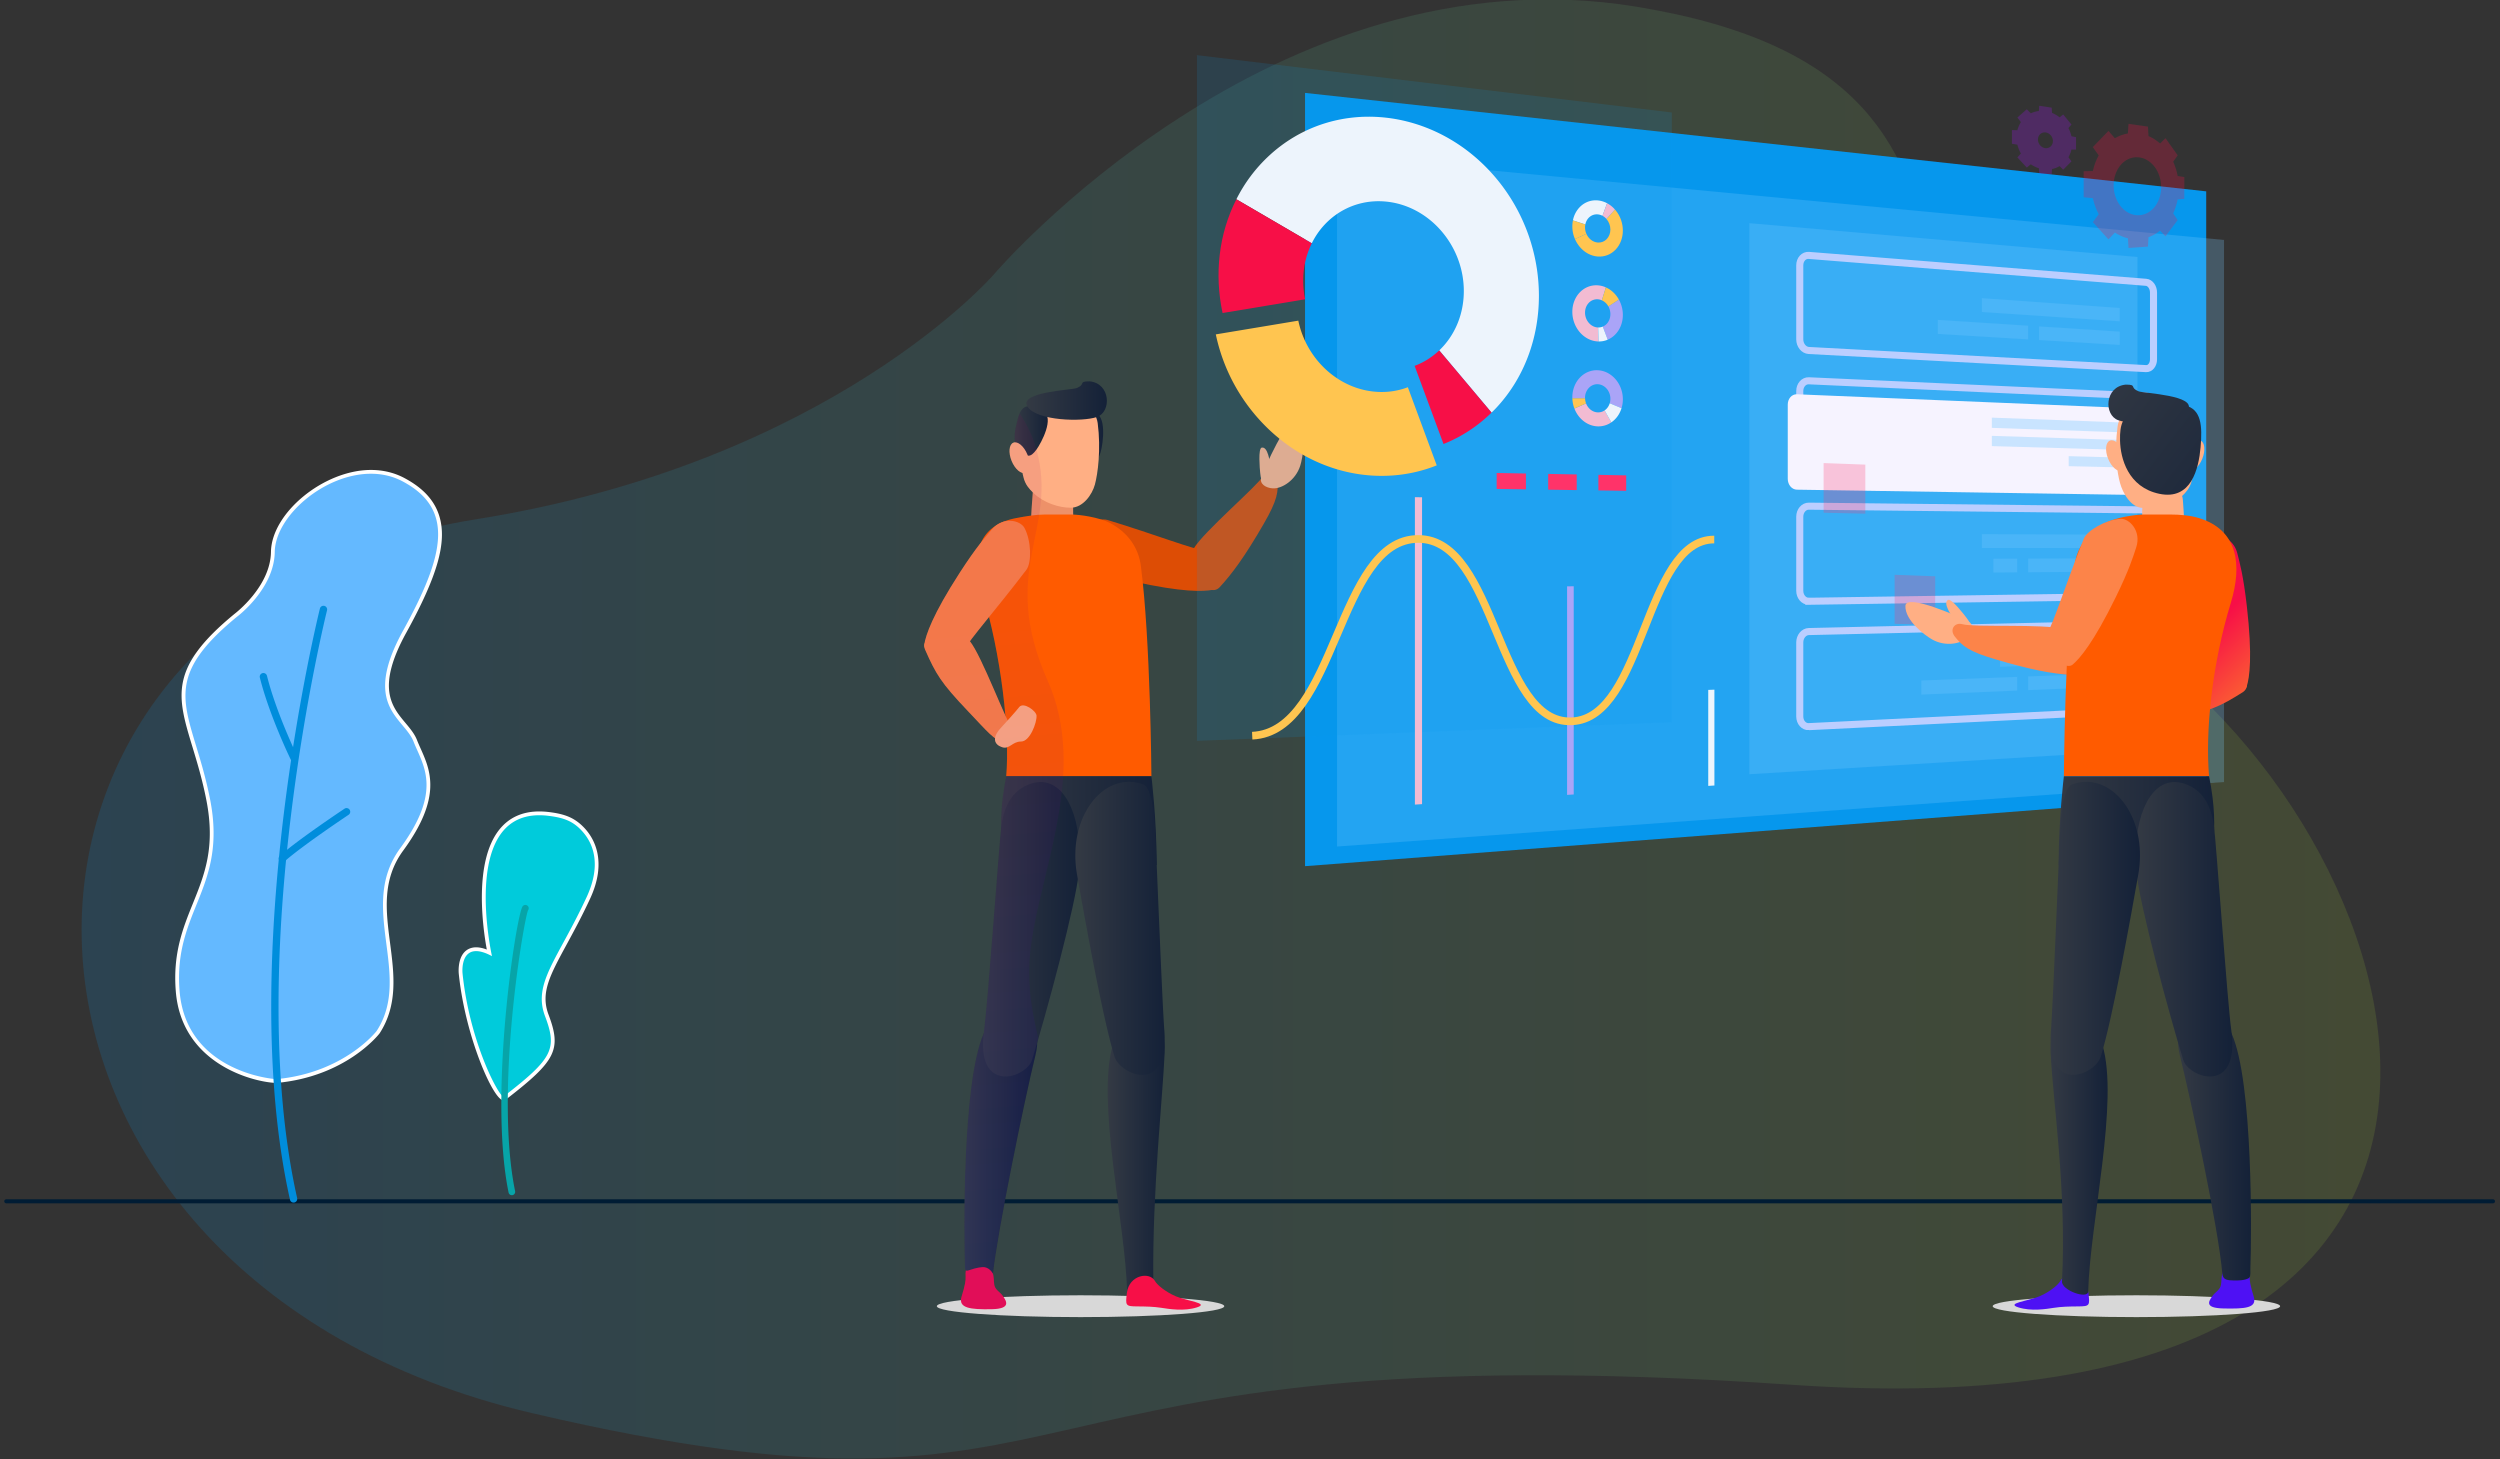 <svg xmlns="http://www.w3.org/2000/svg" xmlns:xlink="http://www.w3.org/1999/xlink" width="219.33" height="128" viewBox="0 0 329 192"><rect x="0" y="0" width="329" height="192" fill="#333333" stroke="none"/><defs><path id="yp37b" d="M1489.806 4939.098s-21.358 24.763-68.097 32.225c-71.18 11.364-69.736 99.675 7.384 117.661 77.121 17.987 56.601-11.241 165.72-3.747 109.117 7.494 82.624-73.948 42.942-99.09-41.035-26-2.525-72.346-63.444-82.273-47.868-7.8-84.505 35.224-84.505 35.224z"/><path id="yp37d" d="M1359.823 5061.09h327.254"/><path id="yp37e" d="M1395.401 5045.257c-2.39 0-12.216-2.098-13.014-11.791-.408-4.95.934-8.271 2.231-11.483 1.552-3.843 3.016-7.473 1.785-13.747-.536-2.725-1.223-4.988-1.829-6.985-2.007-6.608-3.113-10.25 5.444-17.27.058-.043 4.821-3.64 4.89-8.342.073-5.026 6.83-10.545 12.91-10.545 1.555 0 2.997.349 4.288 1.036 2.418 1.287 3.885 2.894 4.484 4.91.99 3.323-.269 7.699-4.344 15.104-4.067 7.39-1.944 9.928-.07 12.167.6.716 1.164 1.39 1.472 2.178.147.372.314.747.484 1.13 1.246 2.786 2.795 6.254-2.266 13.159-2.874 3.923-2.313 8.249-1.77 12.43.508 3.924 1.034 7.98-1.323 11.608-.056.073-4.418 5.592-13.31 6.439z"/><path id="yp37f" d="M1407.818 4965.344c1.438 0 2.858.308 4.171 1.007 6.891 3.67 5.503 9.74.038 19.673-5.465 9.93.171 11.445 1.39 14.556 1.216 3.112 3.907 6.329-1.752 14.05-5.659 7.723 1.688 16.676-3.102 24.05 0 0-4.236 5.48-13.124 6.326a.332.332 0 0 1-.038.002c-.85 0-11.907-1.154-12.765-11.562-.874-10.613 6.324-13.488 4.012-25.257-2.312-11.77-7.455-15.002 3.528-24.015 0 0 4.911-3.645 4.982-8.531.07-4.736 6.541-10.3 12.66-10.3zm0-.5c-6.197 0-13.085 5.648-13.16 10.79-.067 4.577-4.733 8.104-4.779 8.139-8.706 7.142-7.582 10.84-5.544 17.55.604 1.992 1.29 4.249 1.822 6.962 1.218 6.2-.234 9.797-1.77 13.605-1.309 3.239-2.66 6.589-2.249 11.597.814 9.88 10.827 12.02 13.263 12.02h.023l.062-.003c9-.856 13.295-6.288 13.473-6.52 2.43-3.738 1.898-7.84 1.384-11.806-.56-4.324-1.089-8.41 1.725-12.252 5.146-7.021 3.564-10.562 2.293-13.408-.17-.38-.335-.75-.48-1.12-.323-.825-.9-1.516-1.513-2.247-1.822-2.178-3.887-4.646.096-11.886 4.112-7.47 5.376-11.901 4.366-15.296-.62-2.084-2.127-3.74-4.607-5.06-1.327-.707-2.809-1.065-4.405-1.065z"/><path id="yp37g" d="M1397.769 5061.24a.483.483 0 0 0 .336-.57c-7.222-32.24 3.819-76.904 3.932-77.35a.482.482 0 1 0-.937-.235c-.113.45-11.21 45.335-3.937 77.796.057.26.316.423.577.366l.029-.008z"/><path id="yp37h" d="M1397.814 5003.178a.484.484 0 0 0 .301-.676c-.028-.056-2.77-5.705-3.98-10.566a.483.483 0 1 0-.938.233c1.235 4.962 4.021 10.699 4.05 10.757a.482.482 0 0 0 .567.252z"/><path id="yp37i" d="M1396.291 5016.439a.488.488 0 0 0 .186-.103c2.359-2.086 8.336-6.068 8.396-6.108a.481.481 0 0 0 .135-.67.48.48 0 0 0-.67-.134c-.247.163-6.092 4.058-8.501 6.19a.482.482 0 0 0 .454.824z"/><path id="yp37j" d="M1425.247 5047.554c-.94 0-4.729-7.594-5.628-16.464-.007-.07-.158-1.697.656-2.597.347-.382.812-.577 1.38-.577.497 0 1.08.154 1.738.455-.454-2.305-2.01-11.637 1.52-16.046 1.215-1.52 2.917-2.291 5.058-2.291.401 0 .824.028 1.256.082 2.243.28 3.395.808 4.567 2.094 1.447 1.588 2.731 4.43.635 8.95-1.092 2.355-2.133 4.272-3.052 5.963-2.209 4.068-3.542 6.523-2.423 9.495 1.693 4.5 1.023 5.823-5.519 10.873l-.067.05z"/><path id="yp37k" d="M1429.97 5010.284c.389 0 .797.025 1.227.08 2.057.256 3.228.714 4.413 2.014 1.602 1.76 2.485 4.596.592 8.677-3.784 8.161-7.11 11.33-5.482 15.651 1.626 4.321 1.077 5.557-5.436 10.586a.06.06 0 0 1-.037.012c-.594 0-4.461-7.172-5.38-16.24 0 0-.287-2.898 1.789-2.898.528 0 1.21.187 2.087.66 0 0-4.16-18.54 6.228-18.542zm.002-.5c-2.221 0-3.988.802-5.255 2.384-3.392 4.238-2.187 12.871-1.655 15.791-.517-.196-.982-.293-1.406-.293-.633 0-1.174.228-1.565.66-.89.98-.727 2.715-.72 2.788.842 8.312 4.56 16.69 5.875 16.69h.17l.172-.117c6.6-5.093 7.332-6.553 5.6-11.158-1.078-2.865.16-5.146 2.41-9.287.92-1.695 1.963-3.615 3.059-5.977 2.267-4.89.548-7.878-.678-9.224-1.362-1.495-2.763-1.93-4.721-2.174a10.279 10.279 0 0 0-1.286-.083z"/><path id="yp37l" d="M1426.447 5060.277a.44.44 0 0 0 .342-.519c-2.75-13.41 1.204-35.999 1.71-36.989a.426.426 0 0 0-.109-.6.45.45 0 0 0-.62.111c-.815 1.136-4.509 24.646-1.842 37.655a.44.44 0 0 0 .52.342z"/><path id="yp37m" d="M1520.115 5074.895c0 .794-8.469 1.437-18.914 1.437-10.446 0-18.915-.643-18.915-1.437 0-.795 8.47-1.438 18.915-1.438 10.445 0 18.914.643 18.914 1.438z"/><path id="yp37n" d="M1489.613 5070.343c.233.862.145 1.17.236 1.732.115.698.78.95 1.164 1.523.425.63 1.091 1.642-1.51 1.692-2.786.055-4.436-.131-3.962-1.648.472-1.517.563-2.185.532-2.68-.03-.495 0-1.01.315-1.306.316-.296 2.816-.831 3.225.687z"/><path id="yp37o" d="M1527.113 4966.14c.121 1.56.028 2.618-1.812 5.805-2.488 4.305-4.148 6.553-5.795 8.333-1.522 1.644-4.935-2.485-3.408-5.096 1.291-2.207 8.382-8.225 9.162-9.571.518-.892 1.755-.738 1.853.529z"/><path id="yp37p" d="M1518.59 4980.62c-1.2.236-3.954.35-10.484-1.107-3.985-.888-5.624-1.552-6.805-1.992-2.104-.784-2.417-3.082-1.631-3.96 1.268-1.416 3.94-2.48 5.068-2.136 6.364 1.94 11.139 3.821 12.762 4.018 2.37.29 2.513 4.897 1.09 5.177z"/><path id="yp37q" d="M1499.995 4959.352c.203 2.38.448 3.392 1.801 4.026 1.139.533 1.635.539 2.046-.877.318-1.099.859-4.964-.905-5.223-.459-.067-.891-.12-1.277-.12-1.099 0-1.816.43-1.665 2.194z"/><path id="yp37s" d="M1495.137 4965.451c-.026.174-.41 3.876-.478 6.718-.033 1.392 1.363 2.715 2.755 2.748h.06c1.366 0 2.974-1.237 2.852-2.603-.217-2.473-.053-5.005-.047-5.045z"/><path id="yp37t" d="M1488.241 4980.867c2.537 8.341 3.674 18.462 3.178 24.288h19.107s-.112-17.896-1.39-27.697c-.298-2.279-1.61-4.332-4.034-5.62-1.438-.764-4.036-1.128-5.093-1.128h-3.532c-1.182 0-2.548.242-3.727.464-5.06.953-5.98 4.858-4.509 9.693z"/><path id="yp37u" d="M1491.418 5005.156c-1.572 7.679.079 11.689.079 11.689h19.726c-.015-6.209-.697-11.689-.697-11.689z"/><path id="yp37w" d="M1488.439 5039.039c-2.837 6.364-2.61 26.711-2.459 30.772.019.533.307.433.616.325.904-.314 1.66-.438 2.019-.365.699.142 1.064.836 1.064.836.6-5.532 4.107-22.726 5.589-28.754.905-3.674-.944-5.56-3.021-5.56-1.439 0-2.987.905-3.808 2.746z"/><path id="yp37y" d="M1493.799 5006.505c-2.02 1.075-2.758 3.224-3.029 5.246-.274 2.022-1.756 23.048-2.277 26.848-1.173 8.567 5.591 6.258 6.324 3.883 1.853-5.99 5.798-20.586 6.163-24.798.565-6.497-1.51-11.773-5.032-11.774-.668 0-1.386.189-2.149.595z"/><path id="yp37A" d="M1505.459 5040.496c-2.231 7.426 1.63 23.368 1.869 32.472.984-1.572 1.913-1.955 2.351-1.923.71.052 1.096.595 1.096.595-.145-11.993 1.231-23.987 1.499-30.186.131-3.016-1.333-4.43-2.967-4.431-1.51 0-3.166 1.207-3.848 3.473z"/><path id="yp37C" d="M1500.736 5018.078c.896 5.108 3.394 19.093 4.949 24.003.752 2.368 7.214 5.108 6.54-3.509-.3-3.825-1.097-24.934-1.252-26.968-.154-2.035-.505-5.009-1.527-5.381a5.455 5.455 0 0 0-1.867-.337c-4.36 0-8.02 5.493-6.843 12.192z"/><path id="yp37E" d="M1491.263 5000.804c-1.505-.428-2.29-1.504-4.831-4.165-3.66-3.833-4.284-4.978-5.678-8.113-.91-2.048 3.935-3.531 5.852-1.191 1.622 1.978 4.804 10.716 5.796 11.915.656.794.083 1.903-1.14 1.554z"/><path id="yp37F" d="M1480.64 4987.784c.197-1.208 1.047-3.83 4.68-9.449 2.216-3.428 3.407-4.736 4.229-5.69 1.466-1.7 3.73-1.197 4.28-.155.888 1.68.958 4.557.244 5.495-4.028 5.294-7.451 9.12-8.2 10.573-1.092 2.123-5.463.658-5.232-.774z"/><path id="yp37G" d="M1493.26 4962.77c.316 3.161.41 3.86 1.79 5.155 1.382 1.296 3.357 1.889 4.856 1.889 1.618 0 2.818-1.71 3.183-3.048.378-1.385.82-4.634.366-8.096-.23-1.754-2.396-3.883-4.63-3.883s-6.335.258-5.564 7.983z"/><path id="yp37H" d="M1490.69 4998.813c.733-.804 1.88-2.053 2.443-2.768.565-.713 2.24.516 2.277 1.13.053.916-.869 3.415-2.04 3.41-1.173-.003-1.507 1.069-2.506.74-1-.332-1.37-1.2-.174-2.513z"/><path id="yp37I" d="M1511.012 5071.608c.218.408 1.262 1.354 2.707 1.977 1.445.622 4.51.914 2.809 1.461-1.703.548-3.69.217-4.694.061-1.005-.155-1.98-.177-3.166-.185-1.562-.008-1.575-.1-1.365-1.8.289-2.34 3.005-2.835 3.709-1.514z"/><path id="yp37J" d="M1492.954 4958.051c-.593 2.22-.702 3.214.313 4.229.857.855 1.302 1.022 2.136-.124.647-.891 2.399-4.209.888-5.018-.702-.376-1.344-.684-1.89-.684-.628 0-1.129.409-1.447 1.597z"/><path id="yp37L" d="M1494.203 4962.809c.446 1.095.345 2.17-.229 2.404-.573.235-1.399-.463-1.846-1.556-.446-1.094-.344-2.17.228-2.404.574-.234 1.4.463 1.847 1.556z"/><path id="yp37M" d="M1500.687 4954.069c-.641.261-7.767.509-6.453 2.471 1.23 1.838 7.181 2.01 9.123 1.333 1.942-.677 1.807-4.433-.97-4.689h-.022c-1.533-.001-.415.374-1.678.885z"/><path id="yp37O" d="M1525.001 4965.776c.348-.957 3.452-8.334 4.68-7.102 1.355 1.363.761 4.56.431 5.611-.605 1.92-2.419 3.063-3.64 2.981-.865-.058-1.799-.58-1.471-1.49z"/><path id="yp37P" d="M1524.84 4965.219c-.046-.466-.303-3.232.212-3.317.785-.13 1.044 1.672 1.22 2.866.096.646-.207 1.58-.742 1.595-.533.014-.616-.398-.69-1.144z"/><path id="yp37a" d="M1486.644 4987.389c.6-.818 1.465-1.892 2.514-3.19a84.02 84.02 0 0 1 2.145 12.958c-1.374-3.025-3.439-8.227-4.659-9.768zm14.043-33.32c-.634.259-7.598.505-6.489 2.404-.532.087-.96.523-1.244 1.578-.393 1.473-.564 2.402-.345 3.162a.603.603 0 0 0-.253.039c-.571.234-.674 1.31-.228 2.404.348.85.923 1.456 1.432 1.574.214 1.168.539 1.772 1.354 2.564a91.013 91.013 0 0 0-.204 3.054 39.88 39.88 0 0 0-1.961.326 8.924 8.924 0 0 0-1.611.46c-.399.102-.798.3-1.168.605a4.93 4.93 0 0 0-1.782 2.029c-.712.898-1.63 2.152-2.87 4.067-3.631 5.618-4.48 8.241-4.678 9.449a.762.762 0 0 0 .012.277c.006.15.031.305.101.465 1.394 3.135 2.019 4.28 5.679 8.114 1.727 1.807 2.641 2.872 3.524 3.51-.063.573.303.974.909 1.173.255.085.465.076.659.02.023 1.4-.009 2.688-.106 3.813-.559 2.727-.706 4.986-.668 6.771-.32 2.798-1.748 22.958-2.257 26.672-.02.149-.032.288-.048.428a.067.067 0 0 1-.006.012c-2.837 6.364-2.61 26.711-2.459 30.772.007.214.059.323.138.372a2.712 2.712 0 0 0-.045.78c.032.494-.059 1.162-.532 2.678-.474 1.519 1.177 1.704 3.96 1.65 2.603-.051 1.937-1.062 1.513-1.693-.385-.573-1.049-.826-1.164-1.523-.083-.502-.022-.802-.173-1.47l.002.002c.6-5.532 4.107-22.726 5.589-28.754a7.488 7.488 0 0 0 .212-1.579c1.84-6.265 4.677-16.954 5.369-21.544.909 5.151 3.006 16.77 4.497 22.192-1.973 7.593 1.746 23.109 1.982 32.046.001-.004.005-.008.007-.011-.009.056-.025.106-.033.163-.21 1.702-.197 1.794 1.366 1.802 1.186.009 2.161.031 3.166.185 1.004.157 2.989.487 4.693-.061 1.703-.547-1.362-.838-2.809-1.46-1.444-.624-2.488-1.569-2.707-1.977a1.235 1.235 0 0 0-.237-.305c-.115-11.881 1.234-23.709 1.5-29.85.016-.37.007-.715-.022-1.038.031-.548.025-1.157-.027-1.844-.219-2.776-.697-14.641-1.002-21.727-.015-6.209-.697-11.689-.697-11.689s-.096-15.311-1.123-25.364c5.436 1.125 7.918 1.053 9.08.846.377.054.733-.048 1.022-.361 1.648-1.778 3.308-4.026 5.797-8.333 1.408-2.438 1.791-3.629 1.839-4.752 1.138-.267 2.469-1.313 2.972-2.907.329-1.051.923-4.247-.433-5.611-.834-.837-2.535 2.305-3.649 4.704-.189-.841-.474-1.56-.979-1.477-.516.086-.259 2.851-.212 3.318.029.299.068.527.129.714-.005.03-.014.061-.018.091-1.558 1.856-7.558 7.036-8.816 9.104-2.26-.649-6.321-2.156-11.396-3.703-.205-.061-.473-.063-.76-.04a15.733 15.733 0 0 0-3.746-.668 31.01 31.01 0 0 1-.018-.943c1.458-.203 2.533-1.759 2.874-3.008.205-.751.424-2.059.514-3.641.083-.169.164-.365.239-.624.261-.906.67-3.676-.174-4.775 1.604-.951 1.337-4.302-1.281-4.542h-.022c-1.533-.001-.415.374-1.678.885z"/><path id="yp37R" d="M1468.406 4946.735c9.968-1.67 24.131 4.996 26.997 15.42 2.926 10.642-5.071 15.731 1.486 30.464 5.187 11.654-.771 24.436-2.174 34.522-1.54 11.076 4 16.432 2.171 26.309-4.209 22.729-3.938 29.428-19.562 34.246-16.041 4.947-19.338-17.426-29.755-35.112-7.692-13.059-12.067-26.563-6.807-36.149 7.552-13.77 18.592.198 14.719-16.414-2.317-9.94-1.941-27.125 12.428-24.538 14.369 2.587-13.858-26.342.497-28.748z"/><path id="yp37T" d="M1530.744 4915.226v101.76l118.593-9.12v-79.686z"/><path id="yp37U" d="M1534.958 5014.4l116.721-8.489v-71.332l-116.721-11.066z"/><path id="yp37V" d="M1589.22 5004.887l51.067-3.133v-64.93l-51.066-4.454z"/><path id="yp37W" d="M1597.042 4949.123l44.383 2.386c.54.028.977-.515.977-1.214v-8.799c0-.699-.437-1.301-.977-1.345l-44.383-3.541c-.658-.052-1.193.533-1.193 1.306v9.742c0 .774.535 1.43 1.193 1.465z"/><path id="yp37X" d="M1597.042 4965.624l44.383.861c.54.01.977-.548.977-1.247v-8.8c0-.699-.437-1.286-.977-1.31l-44.383-2.017c-.658-.03-1.193.574-1.193 1.347v9.741c0 .775.535 1.412 1.193 1.425z"/><path id="yp37Y" d="M1595.468 4967.44l44.66.695c.544.008.984-.554.984-1.256v-8.824c0-.702-.44-1.289-.984-1.31l-44.66-1.86c-.662-.028-1.2.58-1.2 1.356v9.773c0 .777.538 1.415 1.2 1.425z"/><path id="yp37Z" d="M1597.042 4982.125l44.383-.664c.54-.008.977-.581.977-1.28v-8.8c0-.699-.437-1.271-.977-1.277l-44.383-.493c-.658-.007-1.193.615-1.193 1.389v9.741c0 .775.535 1.394 1.193 1.384z"/><path id="yp37aa" d="M1516.516 5000.493l62.496-2.448v-80.244l-62.496-7.545z"/><path id="yp37ab" d="M1597.042 4998.625l44.383-2.188c.54-.027.977-.615.977-1.314v-8.799c0-.7-.437-1.256-.977-1.243l-44.383 1.031c-.658.015-1.193.656-1.193 1.43v9.74c0 .775.535 1.376 1.193 1.343z"/><path id="yp37ac" d="M1548.075 4964.242c-7.473 2.987-16.588 1.143-23.003-5.645a24.076 24.076 0 0 1-6.072-11.593l10.858-1.808c1.074 5.16 5.425 9.156 10.53 9.378a9.66 9.66 0 0 0 3.885-.616z"/><path id="yp37ad" d="M1555.768 4956.82c-.156.162-.318.318-.48.474l-6.883-8.185c1.994-1.897 3.233-4.663 3.233-7.81 0-6.024-4.587-11.293-10.358-11.783-4.19-.354-7.87 1.897-9.648 5.496l-9.924-5.79a20.017 20.017 0 0 1 4.256-5.689c8.56-7.964 21.905-6.504 29.804 2.778 7.674 9.018 7.668 22.48 0 30.51z"/><path id="yp37ae" d="M1530.497 4939.945c0 .836.09 1.654.253 2.438l-10.859 1.808c-1.099-5.112-.496-10.433 1.817-14.969l9.924 5.79c-.726 1.457-1.135 3.131-1.135 4.933z"/><path id="yp37af" d="M1555.287 4957.294a19.017 19.017 0 0 1-6.32 4.136l-3.803-10.284a9.577 9.577 0 0 0 3.24-2.037z"/><path id="yp37ag" d="M1621.122 4959.307l17.865.612v-1.297l-17.865-.665z"/><path id="yp37ah" d="M1621.122 4961.706l17.865.52v-1.298l-17.865-.572z"/><path id="yp37ai" d="M1631.241 4964.346l7.746.184v-1.296l-7.746-.207z"/><path id="yp37aj" d="M1608.331 4985.089l5.343.126v-6.374l-5.343-.2z"/><path id="yp37ak" d="M1598.988 4970.473l5.488.129v-6.46l-5.488-.203z"/><path id="yp37al" d="M1545.2 4968.428v40.456l.943-.06v-40.384z"/><path id="yp37am" d="M1583.805 4993.79v12.632l.812-.052v-12.612z"/><path id="yp37an" d="M1565.228 4980.161v27.445l.874-.055v-27.399z"/><path id="yp37ao" d="M1523.791 4999.814c11.154-.502 11.154-25.909 21.868-25.889 10.299.02 10.299 24.444 20.206 23.998 9.538-.427 9.538-23.94 18.729-23.922"/><path id="yp37ap" d="M1559.812 4967.398v-2.086l-3.853-.071v2.1z"/><path id="yp37aq" d="M1566.495 4967.495v-2.059l-3.755-.07v2.074z"/><path id="yp37ar" d="M1573.008 4967.59v-2.032l-3.66-.07v2.048z"/><path id="yp37as" d="M1619.816 4975.116l18.14-.007v-1.749l-18.14-.064z"/><path id="yp37at" d="M1625.905 4978.308l12.05-.09v-1.75l-12.05.043z"/><path id="yp37au" d="M1621.332 4978.342l3.131-.023v-1.802l-3.131.01z"/><path id="yp37av" d="M1619.816 4944.058l18.14 1.224v-1.748l-18.14-1.296z"/><path id="yp37aw" d="M1627.338 4947.749l10.617.642v-1.749l-10.617-.684z"/><path id="yp37ax" d="M1614.016 4946.943l11.89.72v-1.798l-11.89-.766z"/><path id="yp37ay" d="M1630.887 4990.45l7.068-.245v-1.749l-7.068.218z"/><path id="yp37az" d="M1622.204 4990.752l7.343-.256v-1.781l-7.343.225z"/><path id="yp37aA" d="M1625.905 4993.817l12.05-.504v-1.749l-12.05.456z"/><path id="yp37aB" d="M1611.847 4994.404l12.616-.527v-1.802l-12.616.476z"/><path id="yp37aC" d="M1570.493 4929.744c-1.194-.636-2.614-.49-3.589.503a3.441 3.441 0 0 0-.907 1.756l1.633.531c.164-.823.836-1.39 1.635-1.322.218.018.427.083.618.184z"/><path id="yp37aD" d="M1571.605 4930.658c-.025-.03-.053-.06-.079-.09l-1.124 1.24c.324.365.525.862.525 1.395 0 1.018-.742 1.787-1.661 1.714-.658-.052-1.229-.518-1.502-1.155l-1.497.7c.157.366.37.717.637 1.032 1.305 1.545 3.412 1.701 4.701.363 1.283-1.333 1.282-3.656 0-5.199z"/><path id="yp37aE" d="M1567.59 4932.928c0-.138.016-.27.04-.394l-1.633-.531a4.144 4.144 0 0 0 .27 2.458l1.498-.698a2.084 2.084 0 0 1-.174-.835z"/><path id="yp37aF" d="M1571.526 4930.568a3.648 3.648 0 0 0-1.033-.824l-.61 1.652c.194.103.37.243.52.412z"/><path id="yp37aG" d="M1566.192 4956.765c.516 1.34 1.7 2.3 3.072 2.344a2.967 2.967 0 0 0 1.788-.53l-.887-1.572c-.645.439-1.516.324-2.082-.324a1.945 1.945 0 0 1-.355-.592z"/><path id="yp37aH" d="M1565.919 4955.287l.003.123 1.67.003a1.894 1.894 0 0 1 .492-1.356c.653-.698 1.709-.653 2.358.096.462.533.594 1.28.398 1.916l1.554.646a3.98 3.98 0 0 0 .174-1.173c0-2.026-1.473-3.735-3.302-3.819-1.844-.084-3.347 1.512-3.347 3.564z"/><path id="yp37aI" d="M1570.443 4956.768a1.664 1.664 0 0 1-.278.239l.887 1.573c.623-.422 1.102-1.078 1.341-1.865l-1.554-.645c-.078.258-.21.497-.396.698z"/><path id="yp37aJ" d="M1565.922 4955.41c.013.477.108.935.27 1.354l1.537-.673a2.037 2.037 0 0 1-.136-.678z"/><path id="yp37aK" d="M1570.575 4947.703c1.175-.5 1.993-1.752 1.993-3.263 0-.73-.19-1.422-.52-2.013l-1.383.9c.413.741.338 1.698-.223 2.291a1.53 1.53 0 0 1-.518.361z"/><path id="yp37aL" d="M1569.266 4947.933c.037.002.073.003.11.003l-.055-1.84c-.446-.01-.896-.217-1.238-.615-.655-.764-.655-1.941 0-2.625a1.5 1.5 0 0 1 1.718-.336l.53-1.704a3.128 3.128 0 0 0-1.066-.268c-1.842-.125-3.346 1.438-3.346 3.49 0 2.053 1.505 3.797 3.347 3.895z"/><path id="yp37aM" d="M1570.442 4943.004c.087.102.161.21.223.322l1.382-.9c-.397-.72-1-1.294-1.716-1.61l-.53 1.704c.235.102.454.264.641.484z"/><path id="yp37aN" d="M1569.376 4947.935c.425.008.83-.074 1.199-.232l-.651-1.724a1.484 1.484 0 0 1-.604.116z"/><path id="yp37aO" d="M1659.065 5074.895c0 .794-8.468 1.437-18.913 1.437-10.447 0-18.915-.643-18.915-1.437 0-.795 8.468-1.438 18.915-1.438 10.445 0 18.913.643 18.913 1.438z"/><path id="yp37aP" d="M1649.938 4989.85c-2.448.735-9.971 6.202-11.464 6.644-.988.291-1.132 1.531.077 1.924 1.488.487 2.738.033 6.334-.754 5.176-1.134 6.335-1.736 9.242-3.556 1.713-1.073-.715-4.382-3.335-4.382-.284 0-.57.039-.854.124z"/><path id="yp37aR" d="M1649.662 4973.759c-1.543 1.109-2.884 3.654-2.663 4.813 1.256 6.533 2.62 11.481 2.645 13.116.034 2.388 4.601 3.017 5.031 1.633.362-1.169.767-3.897.01-10.544-.461-4.056-.946-5.757-1.259-6.977-.409-1.596-1.73-2.319-2.782-2.319-.381-.001-.728.095-.982.278z"/><path id="yp37aT" d="M1651.52 5070.343c-.233.862-.146 1.17-.237 1.732-.114.698-.78.95-1.163 1.523-.425.63-1.091 1.545 1.51 1.595 2.784.054 4.434-.034 3.961-1.551-.471-1.517-.562-2.185-.531-2.68.03-.495 0-1.01-.315-1.306-.316-.296-2.816-.831-3.225.687z"/><path id="yp37aU" d="M1618.01 4984.765c-.904-.467-8.193-3.773-8.257-2.035-.07 1.92 2.538 3.864 3.494 4.41 1.747.999 3.856.606 4.696-.283.595-.63.927-1.648.067-2.092z"/><path id="yp37aV" d="M1617.75 4984.245c-.283-.373-1.972-2.578-2.408-2.29-.664.436.369 1.936 1.05 2.932.369.54 1.227 1.018 1.629.668.4-.353.182-.712-.271-1.31z"/><path id="yp37aW" d="M1630.121 5071.608c-.219.408-1.262 1.354-2.707 1.977-1.445.622-4.51.914-2.809 1.461 1.703.548 3.688.217 4.694.061 1.005-.155 1.98-.177 3.166-.185 1.562-.008 1.575-.1 1.364-1.8-.289-2.34-3.004-2.835-3.708-1.514z"/><path id="yp37aX" d="M1647.872 4963.201c-.316 3.161-.409 3.861-1.79 5.156-1.38 1.294-3.539 1.484-5.038 1.484-1.618 0-2.686-1.953-3.052-3.29-.378-1.386-.769-3.988-.314-7.45.23-1.754 2.395-3.883 4.63-3.883 2.233 0 6.335.258 5.564 7.983z"/><path id="yp37aY" d="M1616.28 4986.804c.986 1.214 1.782 1.918 5.311 2.96 4.768 1.41 7.52 1.897 9.941 2.055 2.235.144 1.867-5.201-1.039-6.042-2.456-.711-11.74-.194-13.235-.633-.988-.29-1.78.674-.979 1.66z"/><path id="yp37aZ" d="M1646.262 4968.77c.085 1.096.166 2.356.202 3.508.047 1.51-1.13 2.922-2.633 3.063a1.822 1.822 0 0 1-.173.007c-1.365 0-2.972-1.236-2.852-2.603.078-.889.108-1.785.113-2.57a3.552 3.552 0 0 1 2.368-3.335 2.234 2.234 0 0 1 2.975 1.93z"/><path id="yp37ba" d="M1652.587 4982.284c-2.537 8.342-3.37 17.045-2.873 22.871h-19.107s.11-17.896 1.39-27.697c.298-2.279 1.61-4.332 4.033-5.62 1.439-.764 4.036-1.128 5.094-1.128h3.53c1.184 0 2.58.112 3.729.464 5.212 1.597 5.676 6.276 4.204 11.11z"/><path id="yp37bb" d="M1630.606 5005.156s-.681 5.48-.697 11.689h19.726s1.653-4.01.079-11.689z"/><path id="yp37bd" d="M1645.864 5041.853c1.482 6.028 5.104 22.828 5.591 28.754.07.88.769.877 1.482.9.446.014 1.515.02 2.02-.325.269-.183.178-.838.195-1.371.153-4.061.378-24.408-2.459-30.772-.821-1.841-2.369-2.746-3.808-2.746-2.076 0-3.925 1.886-3.021 5.56z"/><path id="yp37bf" d="M1640.152 5017.684c.365 4.212 4.31 18.808 6.163 24.798.734 2.375 7.497 4.684 6.324-3.883-.521-3.8-2.003-24.826-2.276-26.848-.272-2.022-1.01-4.171-3.028-5.246-.763-.406-1.482-.595-2.149-.595-3.524.001-5.599 5.277-5.034 11.774z"/><path id="yp37bh" d="M1628.858 5041.454c.268 6.199 2.135 18.209 1.499 30.186-.061 1.177 3.404 2.391 3.447 1.328.241-9.104 4.1-25.046 1.869-32.472-.682-2.266-2.338-3.472-3.848-3.473-1.634 0-3.098 1.415-2.967 4.431z"/><path id="yp37bj" d="M1631.686 5006.223c-1.02.372-1.373 3.346-1.525 5.381-.155 2.034-.954 23.143-1.253 26.968-.675 8.617 5.788 5.877 6.539 3.509 1.555-4.91 4.053-18.895 4.951-24.003 1.175-6.699-2.484-12.192-6.845-12.192-.612 0-1.238.109-1.867.337z"/><path id="yp37bl" d="M1638.51 4962.537c.447 1.093.345 2.17-.23 2.403-.571.235-1.397-.463-1.844-1.556-.447-1.094-.345-2.169.227-2.404.574-.234 1.4.462 1.847 1.557z"/><path id="yp37bm" d="M1646.743 4962.537c-.446 1.093-.344 2.17.23 2.403.572.235 1.4-.463 1.845-1.556.446-1.094.345-2.169-.228-2.404-.574-.234-1.4.462-1.847 1.557z"/><path id="yp37bn" d="M1638.745 4953.615c-2.777.257-2.912 4.012-.97 4.689 1.942.677 7.891.505 9.124-1.333 1.313-1.962-5.813-2.21-6.454-2.471-1.261-.511-.145-.885-1.678-.885h-.022z"/><path id="yp37bp" d="M1640.204 4956.653c-1.832 1.107-2.258 2.077-2.206 4.341.05 2.265 1.02 6.132 5.19 6.994 4.172.864 5.155-3.275 5.408-6.13.252-2.855.088-4.99-2.021-5.502-1.215-.295-2.279-.418-3.192-.418-1.439 0-2.499.305-3.179.715z"/><path id="yp37br" d="M1640.412 4931.324a2.743 2.743 0 0 1-1.598-.502 3.37 3.37 0 0 1-.678-.613 4.025 4.025 0 0 1-.526-.817c-.607-1.24-.607-2.77 0-3.965.144-.282.317-.545.526-.779.208-.23.437-.416.678-.564a2.606 2.606 0 0 1 1.598-.384 2.84 2.84 0 0 1 1.533.637c.22.177.427.385.613.632.185.247.338.514.46.794.519 1.162.519 2.565 0 3.69a3.68 3.68 0 0 1-.46.76 3.168 3.168 0 0 1-.613.587 2.648 2.648 0 0 1-1.533.524zm1.257-11.66l-2.557-.366-.08 1.265a4.872 4.872 0 0 0-1.705.633l-.855-.965-2.055 2.124.777 1.095a7.564 7.564 0 0 0-.77 2.057l-1.215.031v3.421l1.215.12c.159.74.418 1.453.77 2.112l-.777 1.04 2.055 2.273.855-.902a5.213 5.213 0 0 0 1.705.757l.08 1.273 2.557-.18.073-1.237a5.203 5.203 0 0 0 1.522-.865l.715.752 1.603-2.142-.59-.88a7.663 7.663 0 0 0 .586-1.839l.879-.072v-2.87l-.88-.138a8.149 8.149 0 0 0-.584-1.88l.589-.839-1.603-2.258-.715.7a5.665 5.665 0 0 0-1.522-.977l-.073-1.243z"/><path id="yp37bs" d="M1628.19 4922.497a1.046 1.046 0 0 1-.497-.184 1.213 1.213 0 0 1-.206-.183 1.183 1.183 0 0 1-.158-.231c-.181-.34-.181-.743 0-1.047a.888.888 0 0 1 .158-.199.888.888 0 0 1 .703-.225c.17.018.34.084.492.193.07.052.138.113.2.184.06.071.111.148.152.228.173.335.173.729 0 1.028a.932.932 0 0 1-.152.198.884.884 0 0 1-.692.238zm.81-5.33l-1.636-.248-.05.69c-.366.04-.725.142-1.062.306l-.525-.537-1.24 1.088.466.604a3.53 3.53 0 0 0-.462 1.071l-.719-.026v1.805l.719.119c.095.4.249.793.462 1.163l-.466.511 1.24 1.338.525-.432a3.98 3.98 0 0 0 1.062.521l.05.699 1.636.082.048-.681c.349-.07.686-.198.998-.382l.476.471 1.082-1.104-.4-.537a3.53 3.53 0 0 0 .396-1.007l.602.005v-1.639l-.602-.116a4.317 4.317 0 0 0-.396-1.088l.4-.455-1.082-1.323-.476.374a4.089 4.089 0 0 0-.998-.582l-.048-.69z"/><path id="yp37bt" d="M1631.76 4990.462c.935-.791 2.74-2.871 5.68-8.883 1.793-3.667 2.298-5.362 2.69-6.56.7-2.132-.898-3.811-2.076-3.745-1.897.106-4.397 1.53-4.831 2.626-2.457 6.183-3.968 11.088-4.827 12.48-1.254 2.03 2.257 5.019 3.364 4.082z"/><linearGradient id="yp37c" x1="1369.74" x2="1672.26" y1="4998.93" y2="4998.93" gradientUnits="userSpaceOnUse"><stop offset="0" stop-color="#0694ea"/><stop offset=".01" stop-color="#0694ea"/><stop offset="1" stop-color="#9dc137"/><stop offset="1" stop-color="#9dc137"/></linearGradient><linearGradient id="yp37r" x1="1499.98" x2="1504.18" y1="4960.43" y2="4960.43" gradientUnits="userSpaceOnUse"><stop offset="0" stop-color="#343a44"/><stop offset="1" stop-color="#142138"/></linearGradient><linearGradient id="yp37v" x1="1490.74" x2="1511.22" y1="5011" y2="5011" gradientUnits="userSpaceOnUse"><stop offset="0" stop-color="#343a44"/><stop offset="1" stop-color="#142138"/></linearGradient><linearGradient id="yp37x" x1="1485.9" x2="1495.5" y1="5053.45" y2="5053.45" gradientUnits="userSpaceOnUse"><stop offset="0" stop-color="#343a44"/><stop offset="1" stop-color="#142138"/></linearGradient><linearGradient id="yp37z" x1="1488.36" x2="1501.07" y1="5025.29" y2="5025.29" gradientUnits="userSpaceOnUse"><stop offset="0" stop-color="#343a44"/><stop offset="1" stop-color="#142138"/></linearGradient><linearGradient id="yp37B" x1="1504.77" x2="1512.28" y1="5055" y2="5055" gradientUnits="userSpaceOnUse"><stop offset="0" stop-color="#343a44"/><stop offset="1" stop-color="#142138"/></linearGradient><linearGradient id="yp37D" x1="1500.51" x2="1512.27" y1="5025.17" y2="5025.17" gradientUnits="userSpaceOnUse"><stop offset="0" stop-color="#343a44"/><stop offset="1" stop-color="#142138"/></linearGradient><linearGradient id="yp37K" x1="1492.51" x2="1496.89" y1="4959.71" y2="4959.71" gradientUnits="userSpaceOnUse"><stop offset="0" stop-color="#343a44"/><stop offset="1" stop-color="#142138"/></linearGradient><linearGradient id="yp37N" x1="1494.07" x2="1504.67" y1="4955.71" y2="4955.71" gradientUnits="userSpaceOnUse"><stop offset="0" stop-color="#343a44"/><stop offset="1" stop-color="#142138"/></linearGradient><linearGradient id="yp37S" x1="1472.06" x2="1464.69" y1="5070.92" y2="4987.32" gradientUnits="userSpaceOnUse"><stop offset="0" stop-color="#00f"/><stop offset="1" stop-color="#9e005d"/></linearGradient><linearGradient id="yp37aQ" x1="1643.29" x2="1657.1" y1="4991.9" y2="5006.42" gradientUnits="userSpaceOnUse"><stop offset="0" stop-color="#f70f47"/><stop offset="1" stop-color="#ffb41d"/></linearGradient><linearGradient id="yp37aS" x1="1651.67" x2="1665.48" y1="4983.93" y2="4998.46" gradientUnits="userSpaceOnUse"><stop offset="0" stop-color="#f70f47"/><stop offset="1" stop-color="#ffb41d"/></linearGradient><linearGradient id="yp37bc" x1="1629.91" x2="1650.39" y1="5011" y2="5011" gradientUnits="userSpaceOnUse"><stop offset="0" stop-color="#343a44"/><stop offset="1" stop-color="#142138"/></linearGradient><linearGradient id="yp37be" x1="1645.63" x2="1655.23" y1="5053.9" y2="5053.9" gradientUnits="userSpaceOnUse"><stop offset="0" stop-color="#343a44"/><stop offset="1" stop-color="#142138"/></linearGradient><linearGradient id="yp37bg" x1="1640.06" x2="1652.78" y1="5025.29" y2="5025.29" gradientUnits="userSpaceOnUse"><stop offset="0" stop-color="#343a44"/><stop offset="1" stop-color="#142138"/></linearGradient><linearGradient id="yp37bi" x1="1628.85" x2="1636.36" y1="5055.2" y2="5055.2" gradientUnits="userSpaceOnUse"><stop offset="0" stop-color="#343a44"/><stop offset="1" stop-color="#142138"/></linearGradient><linearGradient id="yp37bk" x1="1628.86" x2="1640.62" y1="5025.17" y2="5025.17" gradientUnits="userSpaceOnUse"><stop offset="0" stop-color="#343a44"/><stop offset="1" stop-color="#142138"/></linearGradient><linearGradient id="yp37bo" x1="1633.27" x2="1660.16" y1="4950.25" y2="4970.97" gradientUnits="userSpaceOnUse"><stop offset="0" stop-color="#343a44"/><stop offset="1" stop-color="#142138"/></linearGradient><linearGradient id="yp37bq" x1="1631.7" x2="1658.6" y1="4952.29" y2="4973" gradientUnits="userSpaceOnUse"><stop offset="0" stop-color="#343a44"/><stop offset="1" stop-color="#142138"/></linearGradient><clipPath id="yp37Q"><use xlink:href="#yp37a"/></clipPath></defs><g><g opacity=".4" transform="translate(-1359 -4903)"><g opacity=".4"><use fill="url(#yp37c)" xlink:href="#yp37b"/></g></g><g transform="translate(-1359 -4903)"><use fill="#fff" fill-opacity="0" stroke="#001c34" stroke-linecap="round" stroke-linejoin="round" stroke-miterlimit="50" stroke-width=".53" xlink:href="#yp37d"/></g><g transform="translate(-1359 -4903)"><use fill="#64b9ff" xlink:href="#yp37e"/></g><g transform="translate(-1359 -4903)"><use fill="#fff" xlink:href="#yp37f"/></g><g transform="translate(-1359 -4903)"><use fill="#008ddc" xlink:href="#yp37g"/></g><g transform="translate(-1359 -4903)"><use fill="#008ddc" xlink:href="#yp37h"/></g><g transform="translate(-1359 -4903)"><use fill="#008ddc" xlink:href="#yp37i"/></g><g transform="translate(-1359 -4903)"><use fill="#00cbdb" xlink:href="#yp37j"/></g><g transform="translate(-1359 -4903)"><use fill="#fff" xlink:href="#yp37k"/></g><g transform="translate(-1359 -4903)"><use fill="#07a4a8" xlink:href="#yp37l"/></g><g transform="translate(-1359 -4903)"><use fill="#d8d8d8" xlink:href="#yp37m"/></g><g transform="translate(-1359 -4903)"><use fill="#f70f47" xlink:href="#yp37n"/></g><g transform="translate(-1359 -4903)"><use fill="#dd4d05" xlink:href="#yp37o"/></g><g transform="translate(-1359 -4903)"><use fill="#dd4d05" xlink:href="#yp37p"/></g><g transform="translate(-1359 -4903)"><use fill="url(#yp37r)" xlink:href="#yp37q"/></g><g transform="translate(-1359 -4903)"><use fill="#ed9169" xlink:href="#yp37s"/></g><g transform="translate(-1359 -4903)"><use fill="#ff5b00" xlink:href="#yp37t"/></g><g transform="translate(-1359 -4903)"><use fill="url(#yp37v)" xlink:href="#yp37u"/></g><g transform="translate(-1359 -4903)"><use fill="url(#yp37x)" xlink:href="#yp37w"/></g><g transform="translate(-1359 -4903)"><use fill="url(#yp37z)" xlink:href="#yp37y"/></g><g transform="translate(-1359 -4903)"><use fill="url(#yp37B)" xlink:href="#yp37A"/></g><g transform="translate(-1359 -4903)"><use fill="url(#yp37D)" xlink:href="#yp37C"/></g><g transform="translate(-1359 -4903)"><use fill="#fc8449" xlink:href="#yp37E"/></g><g transform="translate(-1359 -4903)"><use fill="#fc8449" xlink:href="#yp37F"/></g><g transform="translate(-1359 -4903)"><use fill="#ffaf84" xlink:href="#yp37G"/></g><g transform="translate(-1359 -4903)"><use fill="#ffaf84" xlink:href="#yp37H"/></g><g transform="translate(-1359 -4903)"><use fill="#f70f47" xlink:href="#yp37I"/></g><g transform="translate(-1359 -4903)"><use fill="url(#yp37K)" xlink:href="#yp37J"/></g><g transform="translate(-1359 -4903)"><use fill="#ffaf84" xlink:href="#yp37L"/></g><g transform="translate(-1359 -4903)"><use fill="url(#yp37N)" xlink:href="#yp37M"/></g><g transform="translate(-1359 -4903)"><use fill="#ffaf84" xlink:href="#yp37O"/></g><g transform="translate(-1359 -4903)"><use fill="#ffaf84" xlink:href="#yp37P"/></g><g transform="translate(-1359 -4903)"/><g clip-path="url(#yp37Q)" opacity=".3" transform="translate(-1359 -4903)"><g opacity=".3"><use fill="url(#yp37S)" xlink:href="#yp37R"/></g></g><g transform="translate(-1359 -4903)"><use fill="#0697ed" xlink:href="#yp37T"/></g><g opacity=".5" transform="translate(-1359 -4903)"><g opacity=".5"><use fill="#7bcaff" xlink:href="#yp37U"/></g></g><g opacity=".5" transform="translate(-1359 -4903)"><g opacity=".5"><use fill="#7bcaff" xlink:href="#yp37V"/></g></g><g transform="translate(-1359 -4903)"><use fill="#fff" fill-opacity="0" stroke="#bbceff" stroke-miterlimit="50" stroke-width=".93" xlink:href="#yp37W"/></g><g transform="translate(-1359 -4903)"><use fill="#fff" fill-opacity="0" stroke="#bbceff" stroke-miterlimit="50" stroke-width=".93" xlink:href="#yp37X"/></g><g transform="translate(-1359 -4903)"><use fill="#f6f3ff" xlink:href="#yp37Y"/></g><g transform="translate(-1359 -4903)"><use fill="#fff" fill-opacity="0" stroke="#bbceff" stroke-miterlimit="50" stroke-width=".93" xlink:href="#yp37Z"/></g><g opacity=".37" transform="translate(-1359 -4903)"><g opacity=".37"><use fill="#0697ed" xlink:href="#yp37aa"/></g></g><g transform="translate(-1359 -4903)"><use fill="#fff" fill-opacity="0" stroke="#bbceff" stroke-miterlimit="50" stroke-width=".93" xlink:href="#yp37ab"/></g><g transform="translate(-1359 -4903)"><use fill="#ffc550" xlink:href="#yp37ac"/></g><g transform="translate(-1359 -4903)"><use fill="#edf4fc" xlink:href="#yp37ad"/></g><g transform="translate(-1359 -4903)"><use fill="#f70f47" xlink:href="#yp37ae"/></g><g transform="translate(-1359 -4903)"><use fill="#f70f47" xlink:href="#yp37af"/></g><g opacity=".6" transform="translate(-1359 -4903)"><g opacity=".6"><use fill="#7bcaff" xlink:href="#yp37ag"/></g><g opacity=".6"><use fill="#7bcaff" xlink:href="#yp37ah"/></g><g opacity=".6"><use fill="#7bcaff" xlink:href="#yp37ai"/></g></g><g opacity=".5" transform="translate(-1359 -4903)"><g opacity=".5"><use fill="#ff3369" xlink:href="#yp37aj"/></g></g><g opacity=".5" transform="translate(-1359 -4903)"><g opacity=".5"><use fill="#ff3369" xlink:href="#yp37ak"/></g></g><g transform="translate(-1359 -4903)"><use fill="#f2bbd2" xlink:href="#yp37al"/></g><g transform="translate(-1359 -4903)"><use fill="#edf4fc" xlink:href="#yp37am"/></g><g transform="translate(-1359 -4903)"><use fill="#aaa4f7" xlink:href="#yp37an"/></g><g transform="translate(-1359 -4903)"><use fill="#fff" fill-opacity="0" stroke="#ffc550" stroke-miterlimit="50" stroke-width="1.01" xlink:href="#yp37ao"/></g><g transform="translate(-1359 -4903)"><use fill="#ff3369" xlink:href="#yp37ap"/></g><g transform="translate(-1359 -4903)"><use fill="#ff3369" xlink:href="#yp37aq"/></g><g transform="translate(-1359 -4903)"><use fill="#ff3369" xlink:href="#yp37ar"/></g><g opacity=".5" transform="translate(-1359 -4903)"><g opacity=".5"><use fill="#7bcaff" xlink:href="#yp37as"/></g></g><g opacity=".5" transform="translate(-1359 -4903)"><g opacity=".5"><use fill="#7bcaff" xlink:href="#yp37at"/></g></g><g opacity=".5" transform="translate(-1359 -4903)"><g opacity=".5"><use fill="#7bcaff" xlink:href="#yp37au"/></g></g><g opacity=".5" transform="translate(-1359 -4903)"><g opacity=".5"><use fill="#7bcaff" xlink:href="#yp37av"/></g></g><g opacity=".5" transform="translate(-1359 -4903)"><g opacity=".5"><use fill="#7bcaff" xlink:href="#yp37aw"/></g></g><g opacity=".5" transform="translate(-1359 -4903)"><g opacity=".5"><use fill="#7bcaff" xlink:href="#yp37ax"/></g></g><g opacity=".5" transform="translate(-1359 -4903)"><g opacity=".5"><use fill="#7bcaff" xlink:href="#yp37ay"/></g></g><g opacity=".5" transform="translate(-1359 -4903)"><g opacity=".5"><use fill="#7bcaff" xlink:href="#yp37az"/></g></g><g opacity=".5" transform="translate(-1359 -4903)"><g opacity=".5"><use fill="#7bcaff" xlink:href="#yp37aA"/></g></g><g opacity=".5" transform="translate(-1359 -4903)"><g opacity=".5"><use fill="#7bcaff" xlink:href="#yp37aB"/></g></g><g transform="translate(-1359 -4903)"><use fill="#edf4fc" xlink:href="#yp37aC"/></g><g transform="translate(-1359 -4903)"><use fill="#ffc550" xlink:href="#yp37aD"/></g><g transform="translate(-1359 -4903)"><use fill="#ffc550" xlink:href="#yp37aE"/></g><g transform="translate(-1359 -4903)"><use fill="#f2bbd2" xlink:href="#yp37aF"/></g><g transform="translate(-1359 -4903)"><use fill="#f2bbd2" xlink:href="#yp37aG"/></g><g transform="translate(-1359 -4903)"><use fill="#aaa4f7" xlink:href="#yp37aH"/></g><g transform="translate(-1359 -4903)"><use fill="#edf4fc" xlink:href="#yp37aI"/></g><g transform="translate(-1359 -4903)"><use fill="#ffc550" xlink:href="#yp37aJ"/></g><g transform="translate(-1359 -4903)"><use fill="#aaa4f7" xlink:href="#yp37aK"/></g><g transform="translate(-1359 -4903)"><use fill="#f2bbd2" xlink:href="#yp37aL"/></g><g transform="translate(-1359 -4903)"><use fill="#ffc550" xlink:href="#yp37aM"/></g><g transform="translate(-1359 -4903)"><use fill="#edf4fc" xlink:href="#yp37aN"/></g><g transform="translate(-1359 -4903)"><use fill="#d8d8d8" xlink:href="#yp37aO"/></g><g transform="translate(-1359 -4903)"><use fill="url(#yp37aQ)" xlink:href="#yp37aP"/></g><g transform="translate(-1359 -4903)"><use fill="url(#yp37aS)" xlink:href="#yp37aR"/></g><g transform="translate(-1359 -4903)"><use fill="#4e11f4" xlink:href="#yp37aT"/></g><g transform="translate(-1359 -4903)"><use fill="#ffaf84" xlink:href="#yp37aU"/></g><g transform="translate(-1359 -4903)"><use fill="#ffaf84" xlink:href="#yp37aV"/></g><g transform="translate(-1359 -4903)"><use fill="#4e11f4" xlink:href="#yp37aW"/></g><g transform="translate(-1359 -4903)"><use fill="#ffaf84" xlink:href="#yp37aX"/></g><g transform="translate(-1359 -4903)"><use fill="#fc8449" xlink:href="#yp37aY"/></g><g transform="translate(-1359 -4903)"><use fill="#ffaf84" xlink:href="#yp37aZ"/></g><g transform="translate(-1359 -4903)"><use fill="#ff5b00" xlink:href="#yp37ba"/></g><g transform="translate(-1359 -4903)"><use fill="url(#yp37bc)" xlink:href="#yp37bb"/></g><g transform="translate(-1359 -4903)"><use fill="url(#yp37be)" xlink:href="#yp37bd"/></g><g transform="translate(-1359 -4903)"><use fill="url(#yp37bg)" xlink:href="#yp37bf"/></g><g transform="translate(-1359 -4903)"><use fill="url(#yp37bi)" xlink:href="#yp37bh"/></g><g transform="translate(-1359 -4903)"><use fill="url(#yp37bk)" xlink:href="#yp37bj"/></g><g transform="translate(-1359 -4903)"><use fill="#ffaf84" xlink:href="#yp37bl"/></g><g transform="translate(-1359 -4903)"><use fill="#ffaf84" xlink:href="#yp37bm"/></g><g transform="translate(-1359 -4903)"><use fill="url(#yp37bo)" xlink:href="#yp37bn"/></g><g transform="translate(-1359 -4903)"><use fill="url(#yp37bq)" xlink:href="#yp37bp"/></g><g transform="translate(-1359 -4903)"/><g opacity=".5" transform="translate(-1359 -4903)"><g opacity=".5"><use fill="#f70f47" xlink:href="#yp37br"/></g><g opacity=".5"><use fill="#a111f4" xlink:href="#yp37bs"/></g></g><g transform="translate(-1359 -4903)"><use fill="#fc8449" xlink:href="#yp37bt"/></g></g></svg>